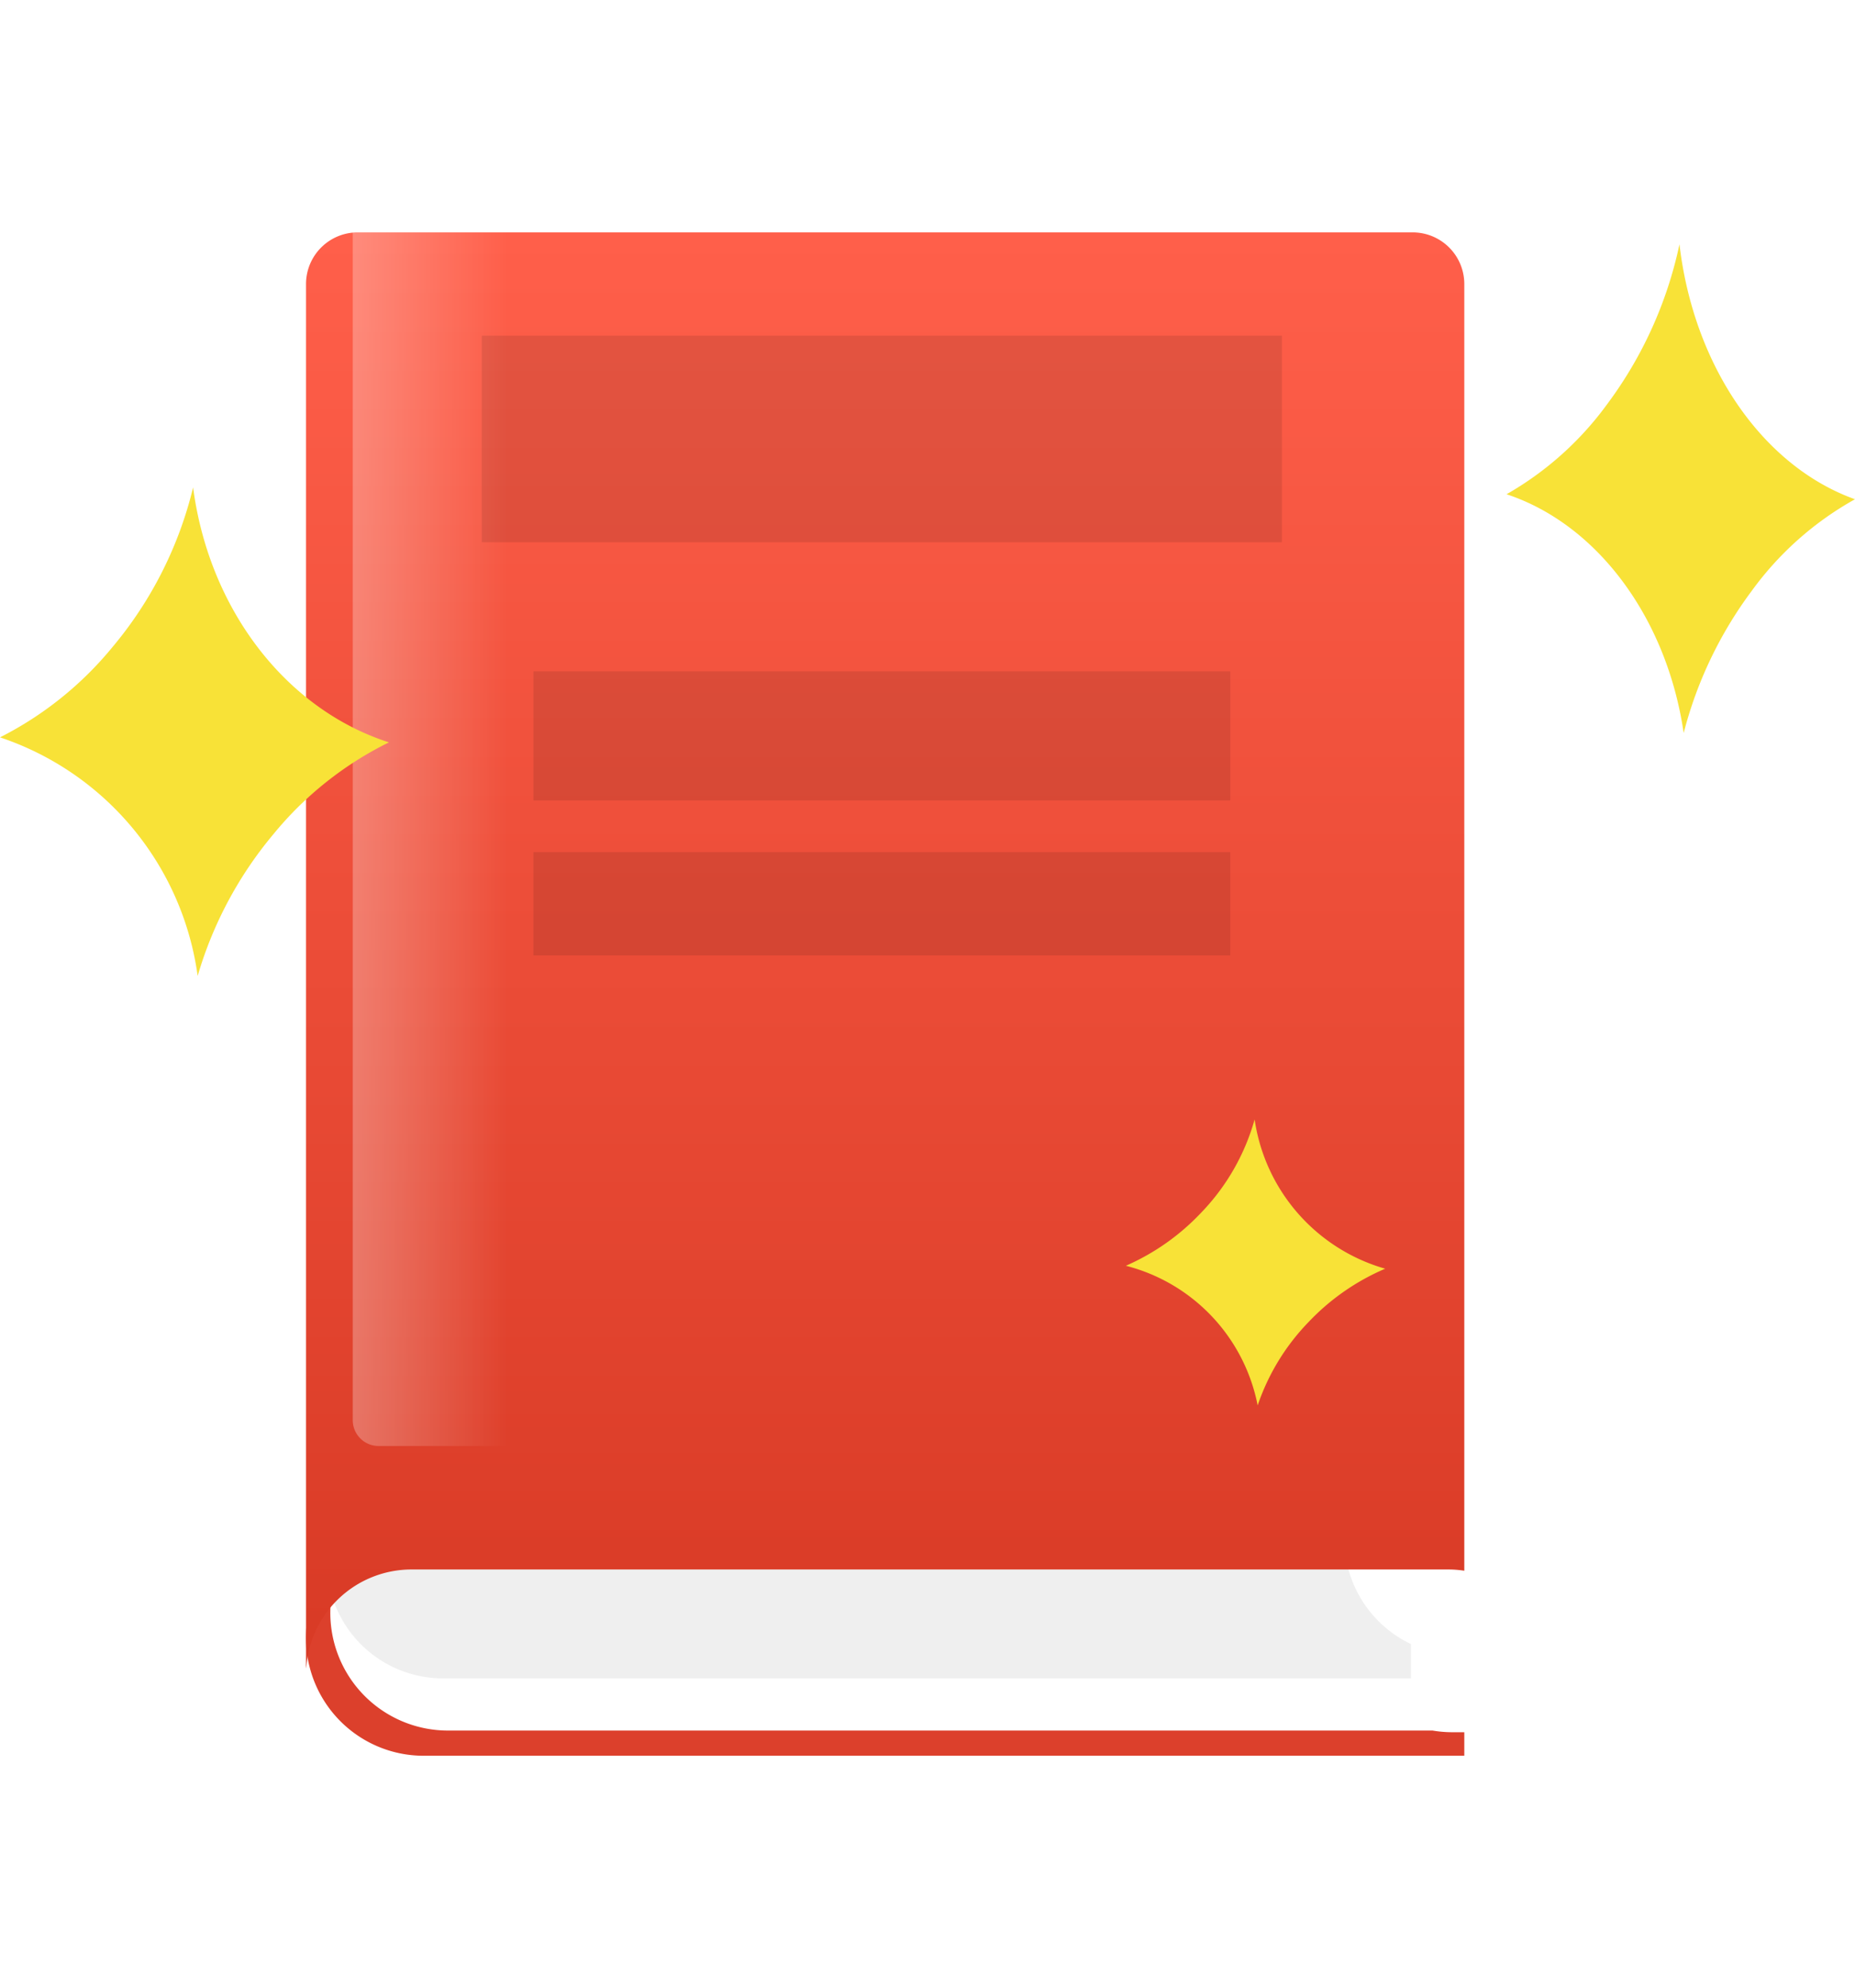 <svg xmlns="http://www.w3.org/2000/svg" xmlns:xlink="http://www.w3.org/1999/xlink" width="71.873" height="76.999" viewBox="0 0 71.873 76.999"><defs><filter id="a" x="2.855" y="50.824" width="62.878" height="26.176" filterUnits="userSpaceOnUse"><feOffset dy="3" input="SourceAlpha"/><feGaussianBlur stdDeviation="3" result="b"/><feFlood flood-opacity="0.161"/><feComposite operator="in" in2="b"/><feComposite in="SourceGraphic"/></filter><linearGradient id="c" x1="0.5" x2="0.5" y2="1" gradientUnits="objectBoundingBox"><stop offset="0" stop-color="#ff5f4a"/><stop offset="1" stop-color="#d83a25"/></linearGradient><filter id="d" x="2.855" y="0" width="62.878" height="73.595" filterUnits="userSpaceOnUse"><feOffset dy="3" input="SourceAlpha"/><feGaussianBlur stdDeviation="3" result="e"/><feFlood flood-opacity="0.161"/><feComposite operator="in" in2="e"/><feComposite in="SourceGraphic"/></filter><linearGradient id="f" x1="1" y1="0.5" x2="0" y2="0.5" gradientUnits="objectBoundingBox"><stop offset="0" stop-color="#fff" stop-opacity="0"/><stop offset="1" stop-color="#fff" stop-opacity="0.278"/></linearGradient></defs><g transform="translate(-10311.223 -2248)"><path d="M42,9H4.5a4.5,4.5,0,1,1,0-9H41.217a4.466,4.466,0,0,0-1.8,3.6A4.525,4.525,0,0,0,42,7.671V9Z" transform="translate(10323.891 2304)" fill="#efefef"/><g transform="matrix(1, 0, 0, 1, 10311.22, 2248)" filter="url(#a)"><path d="M44.878,8.176H4.56A4.558,4.558,0,0,1,1.785,0,4.558,4.558,0,0,0,5.5,7.2H43.649a4.59,4.59,0,0,0,.768.065h.461v.911Z" transform="translate(11.86 56.82)" fill="#dc402c"/></g><g transform="matrix(1, 0, 0, 1, 10311.22, 2248)" filter="url(#d)"><path d="M.007,55.6C0,55.541,0,55.486,0,55.431V2A2,2,0,0,1,2,0H42.878a2,2,0,0,1,2,2V51.83a4.123,4.123,0,0,0-.627-.048H4.08A4.087,4.087,0,0,0,.009,55.6Z" transform="translate(11.86 6)" fill="url(#c)"/></g><rect width="31" height="8" transform="translate(10329.891 2261)" opacity="0.1"/><rect width="27" height="5" transform="translate(10331.891 2274)" opacity="0.1"/><rect width="27" height="4" transform="translate(10331.891 2281)" opacity="0.1"/><path d="M2,0H5A1,1,0,0,1,6,1V49a0,0,0,0,1,0,0H1a1,1,0,0,1-1-1V2A2,2,0,0,1,2,0Z" transform="translate(10324.891 2255)" fill="url(#f)"/><path d="M5.107,11.075h0A6.958,6.958,0,0,0,0,5.666,8.92,8.92,0,0,0,2.908,3.62,8.5,8.5,0,0,0,4.989,0a7.079,7.079,0,0,0,5.059,5.78,8.894,8.894,0,0,0-2.98,2.077,8.583,8.583,0,0,0-1.962,3.219Z" transform="translate(10354.845 2291.354)" fill="#f8e237"/><path d="M6.862,18.921h0C6.211,14.47,3.518,10.843,0,9.68a12.454,12.454,0,0,0,3.907-3.5A15.852,15.852,0,0,0,6.7,0c.551,4.716,3.219,8.591,6.8,9.874a12.376,12.376,0,0,0-4,3.548,15.793,15.793,0,0,0-2.636,5.5Z" transform="translate(10369.595 2257.461)" fill="#f8e237"/><path d="M7.659,18.921h0A11.37,11.37,0,0,0,0,9.68a13.524,13.524,0,0,0,4.361-3.5A15.123,15.123,0,0,0,7.482,0C8.1,4.716,11.075,8.591,15.07,9.874A13.461,13.461,0,0,0,10.6,13.422a15.154,15.154,0,0,0-2.942,5.5Z" transform="translate(10311.223 2266.876)" fill="#f8e237"/></g></svg>